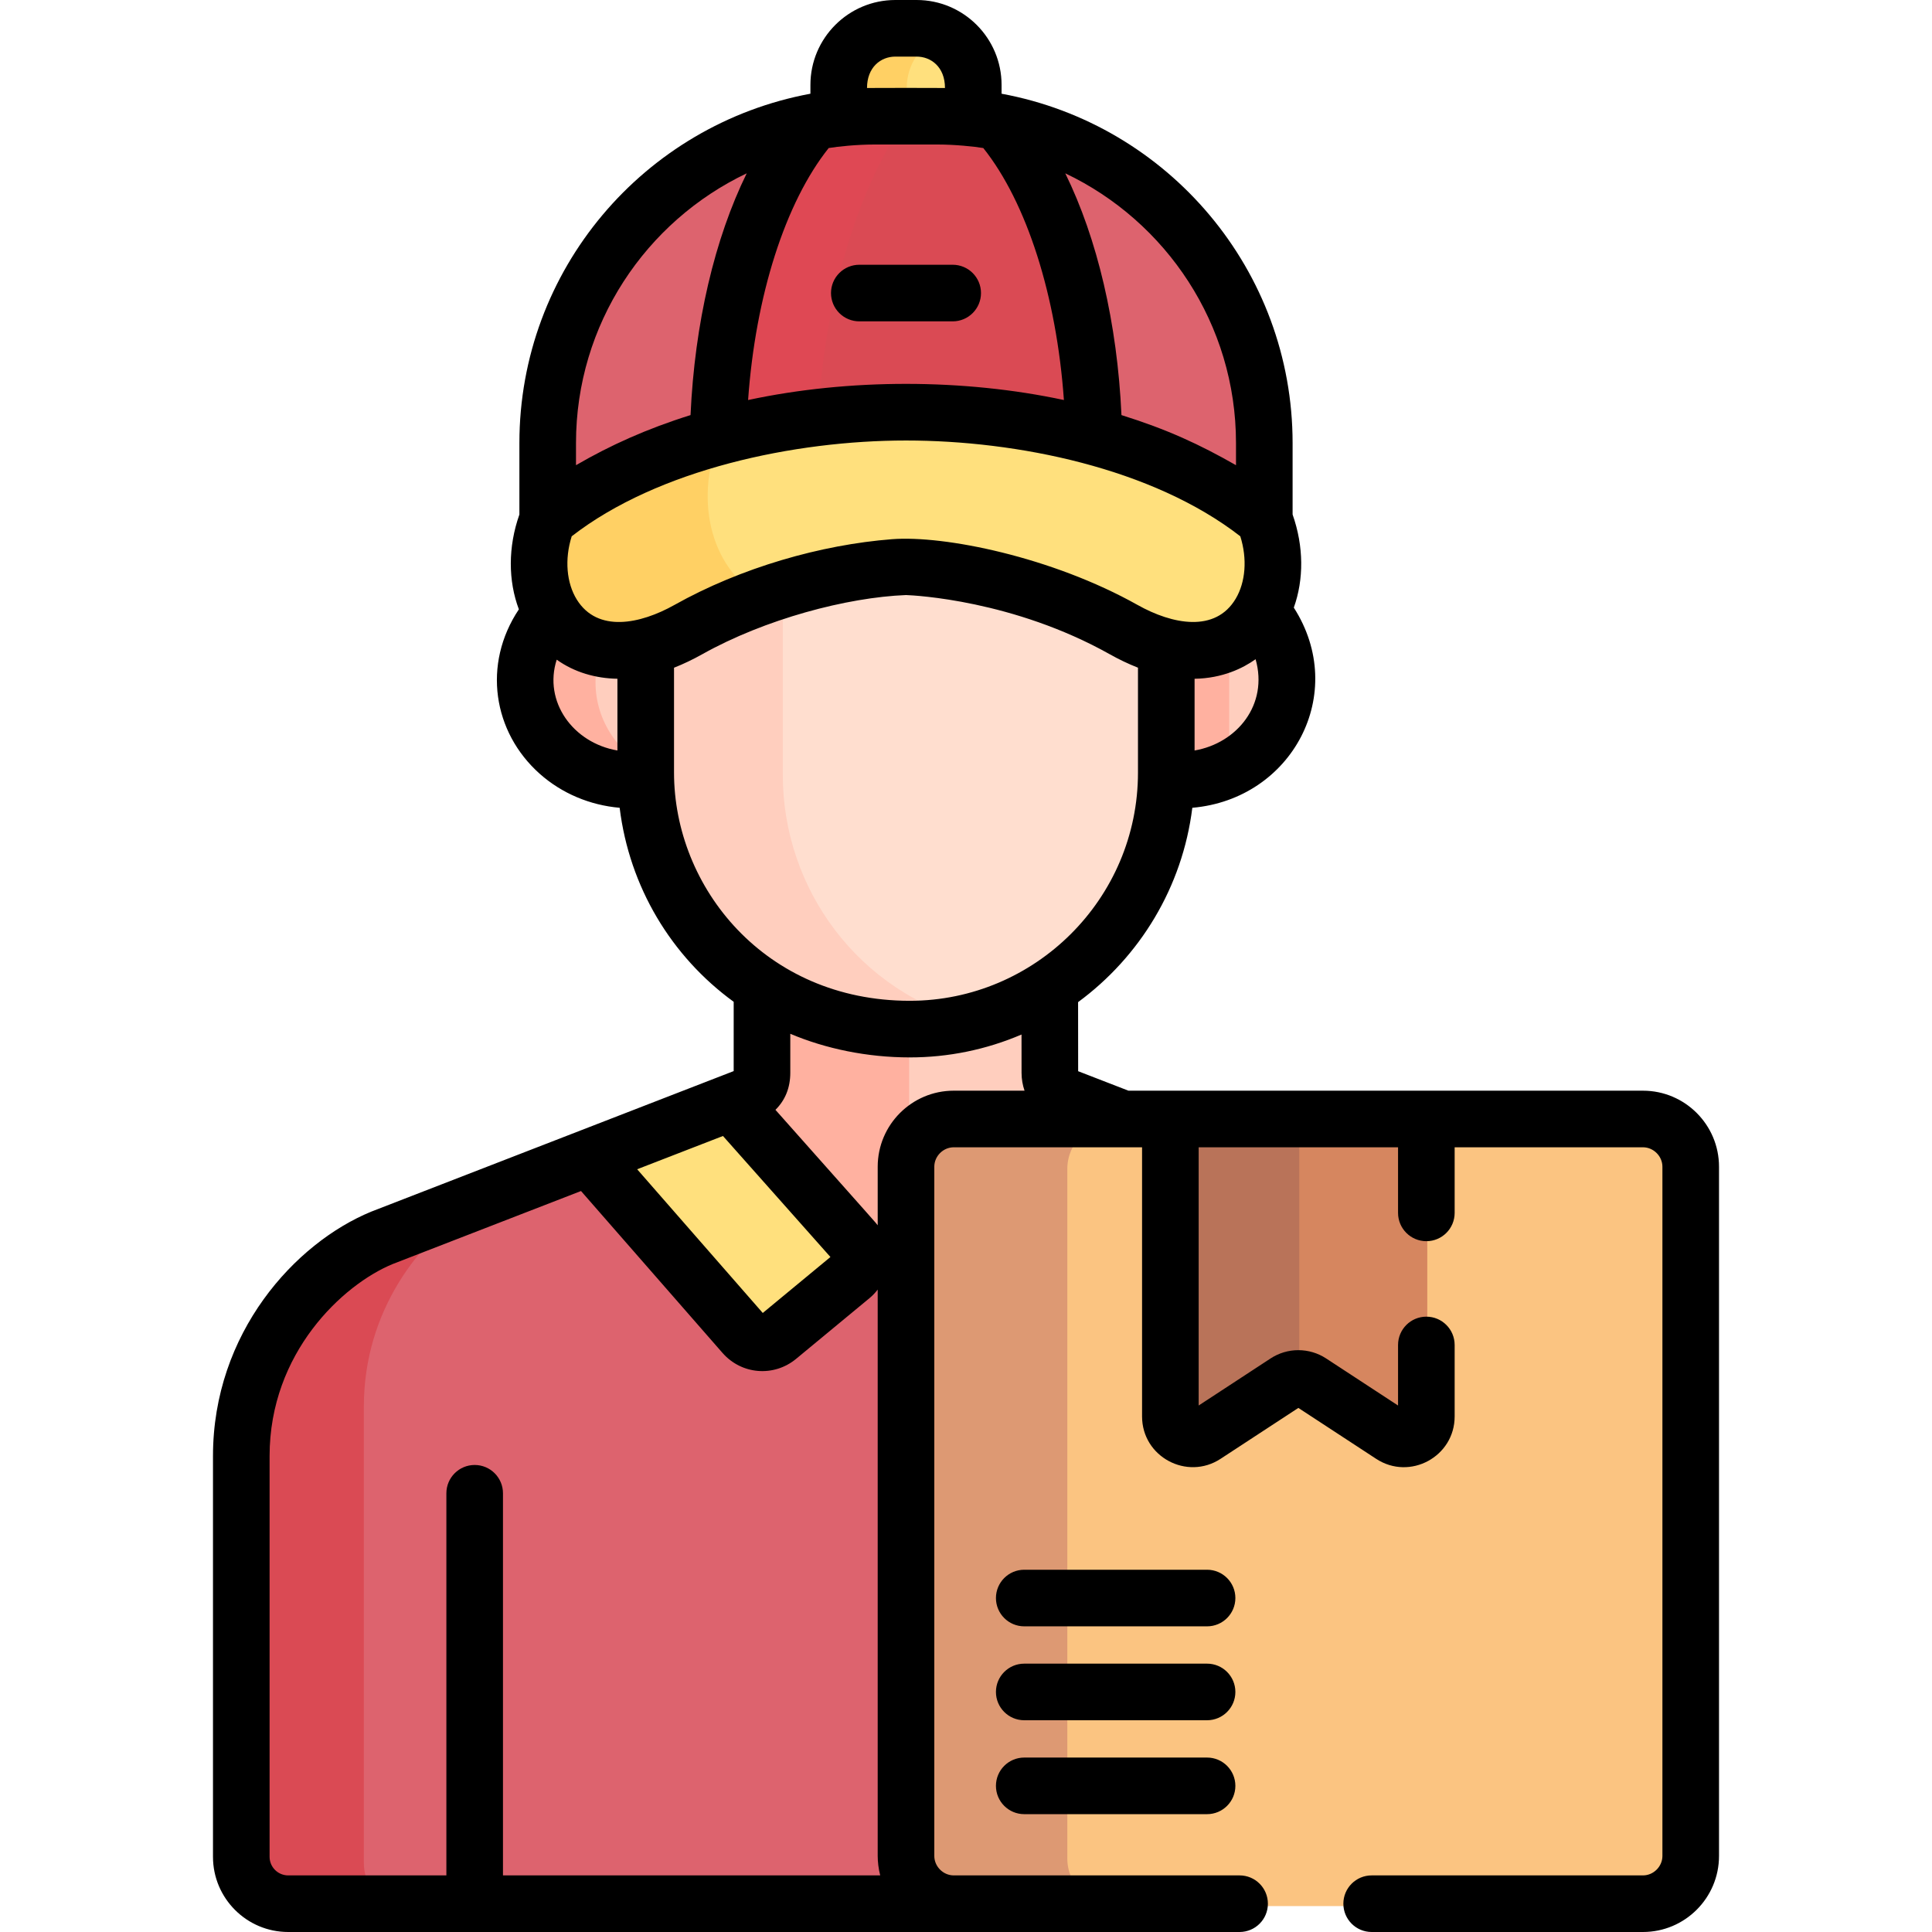 <svg width="512" height="512" viewBox="0 0 512 512" fill="none" xmlns="http://www.w3.org/2000/svg">
<path d="M243.346 492.489V330.305H214.853L179.606 303.164L164.099 309.139L156.41 307.379L101.477 328.676C85.536 335.237 64.19 355.879 64.19 386.511V492.714C64.19 499.576 69.753 505.14 76.616 505.14H255.994C249.038 505.138 243.346 499.446 243.346 492.489Z" fill="#DD636E"/>
<path d="M96.422 493.712V372.79C96.422 347.257 111.253 328.672 125.423 319.391L101.476 328.675C85.535 335.236 64.189 355.878 64.189 386.51V492.713C64.189 499.575 69.752 505.139 76.615 505.139H103.962C99.529 503.24 96.422 498.84 96.422 493.712Z" fill="#DA4A54"/>
<path d="M282.875 291.364C281.58 290.863 280.467 289.983 279.681 288.839C278.895 287.695 278.473 286.34 278.469 284.952L278.448 258.293C267.767 265.282 255.019 269.362 241.329 269.362C226.233 269.362 212.984 265.177 202.181 258.19V284.911C202.181 290.187 197.475 291.458 195.468 292.236L193.986 292.811L192.323 298.264L177.275 304.062L177.508 305.55L214.852 334.306H243.345V309.83C243.345 302.873 249.037 300.182 255.993 300.182L305.348 300.14L282.875 291.364Z" fill="#FFCEBE"/>
<path d="M240.932 269.355C226.002 269.282 212.889 265.115 202.181 258.189V284.91C202.181 290.186 197.475 291.457 195.468 292.235L193.986 292.81L192.323 298.263L177.275 304.061L177.508 305.549L214.852 334.305H240.932V269.355Z" fill="#FFB1A0"/>
<path d="M334.493 162.592H330.849L307.349 170.138V205.138L309.278 207.145C326.742 209.192 341.274 196.442 341.274 180.843C341.274 174.095 338.754 167.583 334.493 162.592Z" fill="#FFCEBE"/>
<path d="M325.749 164.229L307.349 170.138V205.138L309.278 207.145C315.27 207.847 320.916 206.807 325.749 204.508V164.229Z" fill="#FFB1A0"/>
<path d="M146.198 162.592H149.842L173.342 170.138V205.138L171.413 207.145C153.949 209.192 139.417 196.442 139.417 180.843C139.417 174.095 141.938 167.583 146.198 162.592Z" fill="#FFCEBE"/>
<path d="M157.817 180.843C157.817 175.72 159.273 170.734 161.838 166.444L149.842 162.592H146.198C141.938 167.583 139.417 174.096 139.417 180.843C139.417 196.443 153.95 209.192 171.413 207.145L173.342 205.138V204.508C164.089 200.107 157.817 191.09 157.817 180.843Z" fill="#FFB1A0"/>
<path d="M298.049 162.499C269.443 146.446 240.345 145.829 240.345 145.829C240.345 145.829 211.248 146.446 182.641 162.499C178.631 164.749 174.864 166.245 171.368 167.103V205.369C171.368 240.905 199.212 273.361 241.329 273.361C278.821 273.361 309.322 242.859 309.322 205.369V167.103C305.826 166.245 302.06 164.75 298.049 162.499Z" fill="#FFDECF"/>
<path d="M207.449 205.37V151.91C199.649 154.342 191.127 157.738 182.641 162.499C178.631 164.749 174.865 166.245 171.368 167.103V205.369C171.368 240.905 199.212 273.361 241.329 273.361C247.348 273.361 253.183 272.566 258.745 271.09C227.264 263.132 207.449 235.347 207.449 205.37Z" fill="#FFCEBE"/>
<path d="M197.358 354.229C198.479 355.511 200.056 356.305 201.753 356.443C203.45 356.58 205.134 356.05 206.447 354.965L225.867 338.904C226.543 338.344 227.1 337.654 227.504 336.875C227.908 336.096 228.151 335.243 228.219 334.368C228.286 333.492 228.177 332.613 227.897 331.781C227.617 330.949 227.172 330.181 226.589 329.525L193.986 292.81L156.409 307.378L197.358 354.229Z" fill="#FFE07D"/>
<path d="M435.655 297.181H378.244L372.682 303.055H316.182L310.404 297.181H285.778C281.796 299.433 279.106 303.54 279.106 308.223V494.096C279.106 498.779 281.796 502.886 285.779 505.138H435.655C442.611 505.138 448.303 499.446 448.303 492.489V309.829C448.303 302.872 442.611 297.181 435.655 297.181Z" fill="#FBC481"/>
<path d="M282.846 492.489V309.829C282.846 302.872 288.538 297.181 295.494 297.181H252.994C246.038 297.181 240.346 302.872 240.346 309.829V492.489C240.346 499.446 246.038 505.138 252.994 505.138H295.494C288.538 505.138 282.846 499.446 282.846 492.489Z" fill="#DD9973"/>
<path d="M310.405 297.18V376.01C310.405 380.726 315.641 383.558 319.588 380.975L341.076 366.913C342.042 366.281 343.171 365.944 344.325 365.944C345.479 365.944 346.608 366.281 347.574 366.913L369.062 380.975C373.008 383.557 378.245 380.726 378.245 376.01V297.18H310.405Z" fill="#D6865F"/>
<path d="M344.325 297.18H310.405V376.01C310.405 380.726 315.641 383.558 319.588 380.975L341.076 366.913C342.042 366.281 343.171 365.944 344.325 365.944V297.18Z" fill="#B97359"/>
<path d="M335.219 138.29C335.219 138.29 303.997 93.908 240.305 93.908C176.613 93.908 145.391 138.29 145.391 138.29C136.751 160.096 153.166 184.033 182.625 167.501C211.219 151.455 240.305 150.838 240.305 150.838C240.305 150.838 269.39 151.455 297.985 167.501C327.444 184.033 343.859 160.096 335.219 138.29Z" fill="#FFE07D"/>
<path d="M190.552 116.125C190.552 116.125 196.161 108.158 207.45 98.126C165.86 109.204 145.392 138.29 145.392 138.29C136.752 160.096 153.167 184.033 182.626 167.501C189.321 163.744 196.039 160.841 202.408 158.586C188.834 151.558 183.732 133.337 190.552 116.125Z" fill="#FFD064"/>
<path d="M216.155 32.94C175.891 40.374 145.391 75.661 145.391 118.076V138.29C145.391 138.29 160.711 124.388 191.735 116.042C193.064 80.412 202.554 49.785 216.155 32.94ZM264.454 32.94C278.056 49.785 287.545 80.412 288.874 116.042C319.898 124.388 335.218 138.29 335.218 138.29V118.076C335.219 75.661 304.718 40.374 264.454 32.94Z" fill="#DD636E"/>
<path d="M231.973 34.493H248.636C251.844 34.493 255.01 34.673 258.127 35.013V23.205C258.127 14.956 251.378 8.207 243.129 8.207H237.48C229.231 8.207 222.482 14.956 222.482 23.205V35.012C225.634 34.668 228.802 34.494 231.973 34.493Z" fill="#FFE07D"/>
<path d="M240.305 23.205C240.305 17.122 243.981 11.865 249.217 9.518C247.303 8.656 245.229 8.209 243.13 8.207H237.481C229.232 8.207 222.483 14.956 222.483 23.205V35.013C225.635 34.668 228.803 34.494 231.974 34.493H240.305V23.205Z" fill="#FFD064"/>
<path d="M231.973 31.494C226.463 31.494 221.076 32.015 215.852 32.998C201.246 49.583 191.221 80.561 190.537 116.36C204.054 112.614 220.624 109.901 240.304 109.901C259.984 109.901 276.555 112.615 290.072 116.36C289.388 80.561 279.363 49.582 264.757 32.998C259.442 31.996 254.045 31.492 248.636 31.493L231.973 31.494Z" fill="#DA4A54"/>
<path d="M240.196 31.494H231.973C226.463 31.494 221.076 32.015 215.852 32.998C201.246 49.583 191.221 80.562 190.537 116.361C198.272 114.217 207.013 112.415 216.758 111.263C218.563 78.334 227.405 49.676 240.196 31.494Z" fill="#DF4854"/>
<path d="M227.724 85.162H252.474C256.617 85.162 259.974 81.804 259.974 77.662C259.974 73.52 256.617 70.162 252.474 70.162H227.724C225.735 70.162 223.827 70.952 222.421 72.359C221.014 73.765 220.224 75.673 220.224 77.662C220.224 79.651 221.014 81.559 222.421 82.965C223.827 84.372 225.735 85.162 227.724 85.162ZM319.886 465.771H271.434C267.291 465.771 263.934 469.129 263.934 473.271C263.934 477.413 267.291 480.771 271.434 480.771H319.886C324.029 480.771 327.386 477.413 327.386 473.271C327.386 469.129 324.029 465.771 319.886 465.771ZM319.886 440.884H271.434C267.291 440.884 263.934 444.242 263.934 448.384C263.934 452.526 267.291 455.884 271.434 455.884H319.886C324.029 455.884 327.386 452.526 327.386 448.384C327.386 444.242 324.029 440.884 319.886 440.884ZM319.886 415.997H271.434C267.291 415.997 263.934 419.355 263.934 423.497C263.934 427.639 267.291 430.997 271.434 430.997H319.886C324.029 430.997 327.386 427.639 327.386 423.497C327.386 419.355 324.029 415.997 319.886 415.997Z" fill="black"/>
<path d="M76.369 512H328.505C332.648 512 336.005 508.642 336.005 504.5C336.005 500.358 332.648 497 328.505 497H252.748C249.957 497 247.6 494.642 247.6 491.851V309.19C247.6 306.4 249.957 304.043 252.748 304.043H302.659V375.372C302.659 386.096 314.588 392.414 323.448 386.613L344.078 373.113L364.708 386.613C373.629 392.453 385.498 386.036 385.498 375.373V356.43C385.498 352.288 382.141 348.93 377.998 348.93C373.855 348.93 370.498 352.288 370.498 356.43V372.475L351.434 360C349.247 358.569 346.691 357.807 344.078 357.807C341.465 357.807 338.909 358.569 336.722 360L317.659 372.475V304.043H370.498V321.429C370.498 325.571 373.855 328.929 377.998 328.929C382.141 328.929 385.498 325.571 385.498 321.429V304.043H435.409C438.2 304.043 440.557 306.4 440.557 309.19V491.851C440.557 494.642 438.2 497 435.409 497H363.505C359.362 497 356.005 500.358 356.005 504.5C356.005 508.642 359.362 512 363.505 512H435.409C446.519 512 455.557 502.961 455.557 491.851V309.19C455.557 298.081 446.519 289.043 435.409 289.043H299.05L285.722 283.881L285.705 265.575C302.035 253.567 313.362 235.155 315.977 214.073C342.459 211.765 357.428 183.722 342.873 161.027C345.55 153.568 345.533 144.798 342.552 136.35V117.414C342.552 71.662 309.652 33.003 265.428 24.836V22.503C265.429 10.095 255.334 0 242.925 0H237.274C224.865 0 214.769 10.095 214.769 22.504V24.837C170.663 33.005 137.645 71.529 137.645 117.415V136.351C134.603 144.973 134.661 153.924 137.506 161.481C127.763 176.068 130.674 194.064 143.029 205.055C148.881 210.261 156.33 213.385 164.214 214.072C166.79 235.047 177.909 253.466 194.435 265.489L194.433 283.851C194.302 283.913 98.656 320.991 98.521 321.043L98.377 321.1C78.181 329.412 56.443 353.226 56.443 385.871V492.074C56.443 503.062 65.381 512 76.369 512ZM252.748 289.042C241.638 289.042 232.6 298.08 232.6 309.19V324.713C231.925 323.832 234.054 326.272 205.502 294.119C208.11 291.532 209.436 288.244 209.436 284.272V273.964C218.803 277.93 229.842 280.224 241.084 280.224C251.27 280.233 261.351 278.17 270.714 274.159L270.723 284.335C270.728 285.975 271.002 287.561 271.515 289.043H252.748V289.042ZM316.577 198.888V179.883C324.016 179.755 329.416 177.068 332.745 174.699C336.165 186.72 327.828 196.952 316.577 198.888ZM327.553 117.416V123.283C317.915 117.775 309.307 113.791 297.2 110.005C296.091 85.646 290.797 63.208 282.308 45.932C309.032 58.646 327.553 85.905 327.553 117.416ZM237.274 15H242.925C246.654 15 250.429 17.682 250.429 23.318C248.847 23.284 231.333 23.285 229.769 23.318C229.769 17.83 233.406 15 237.274 15ZM219.613 39.231C221.99 38.829 227.109 38.296 231.764 38.296H248.434C253.05 38.296 258.219 38.836 260.585 39.231C272.13 53.708 279.991 78.446 281.946 106.011C255.409 100.323 224.96 100.286 198.252 106.011C200.208 78.447 208.07 53.708 219.613 39.231ZM152.645 117.416C152.645 85.906 171.166 58.647 197.89 45.932C189.402 63.209 184.108 85.647 182.998 110.005C171.438 113.62 161.691 118.02 152.645 123.283V117.416ZM163.623 198.888C151.798 196.857 143.974 185.882 147.534 174.821C152.257 178.191 157.866 179.779 163.623 179.878V198.888ZM152.865 158.905C150.135 154.511 149.576 148.233 151.507 142.122C174.388 124.356 210.569 116.738 240.1 116.738C269.498 116.738 305.412 124.042 328.693 142.123C330.585 148.112 330.081 154.259 327.491 158.638C322.102 167.743 310.669 165.484 301.475 160.322H301.474C278.76 147.576 250.191 141.82 236.384 142.893C217.584 144.355 196.391 150.409 178.725 160.322C169.649 165.414 158.368 167.725 152.865 158.905ZM178.623 204.732V176.95C181.102 175.982 183.734 174.711 186.065 173.402C202.709 164.064 224.472 158.304 240.106 157.695C242.43 157.78 268.556 159.05 294.133 173.402C296.53 174.753 299.016 175.937 301.576 176.945V204.732C301.576 238.227 274.256 265.186 241.15 265.222L241.083 265.223L241.021 265.222C202.762 265.186 178.623 235.222 178.623 204.732ZM191.593 301.049L220.073 333.122L202.141 347.951L168.853 309.865L191.593 301.049ZM71.443 385.872C71.443 358.431 90.897 340.434 104.017 335.001L153.974 315.633L191.464 358.527C196.509 364.3 205.082 364.984 210.98 360.107L230.402 344.045C231.232 343.358 231.96 342.585 232.599 341.753V491.851C232.599 493.343 232.807 495.265 233.266 497H133.294V395.734C133.294 391.592 129.937 388.234 125.794 388.234C121.651 388.234 118.294 391.592 118.294 395.734V497H76.369C75.063 496.999 73.811 496.479 72.887 495.556C71.964 494.632 71.444 493.38 71.443 492.074V385.872Z" fill="black"/>
</svg>

